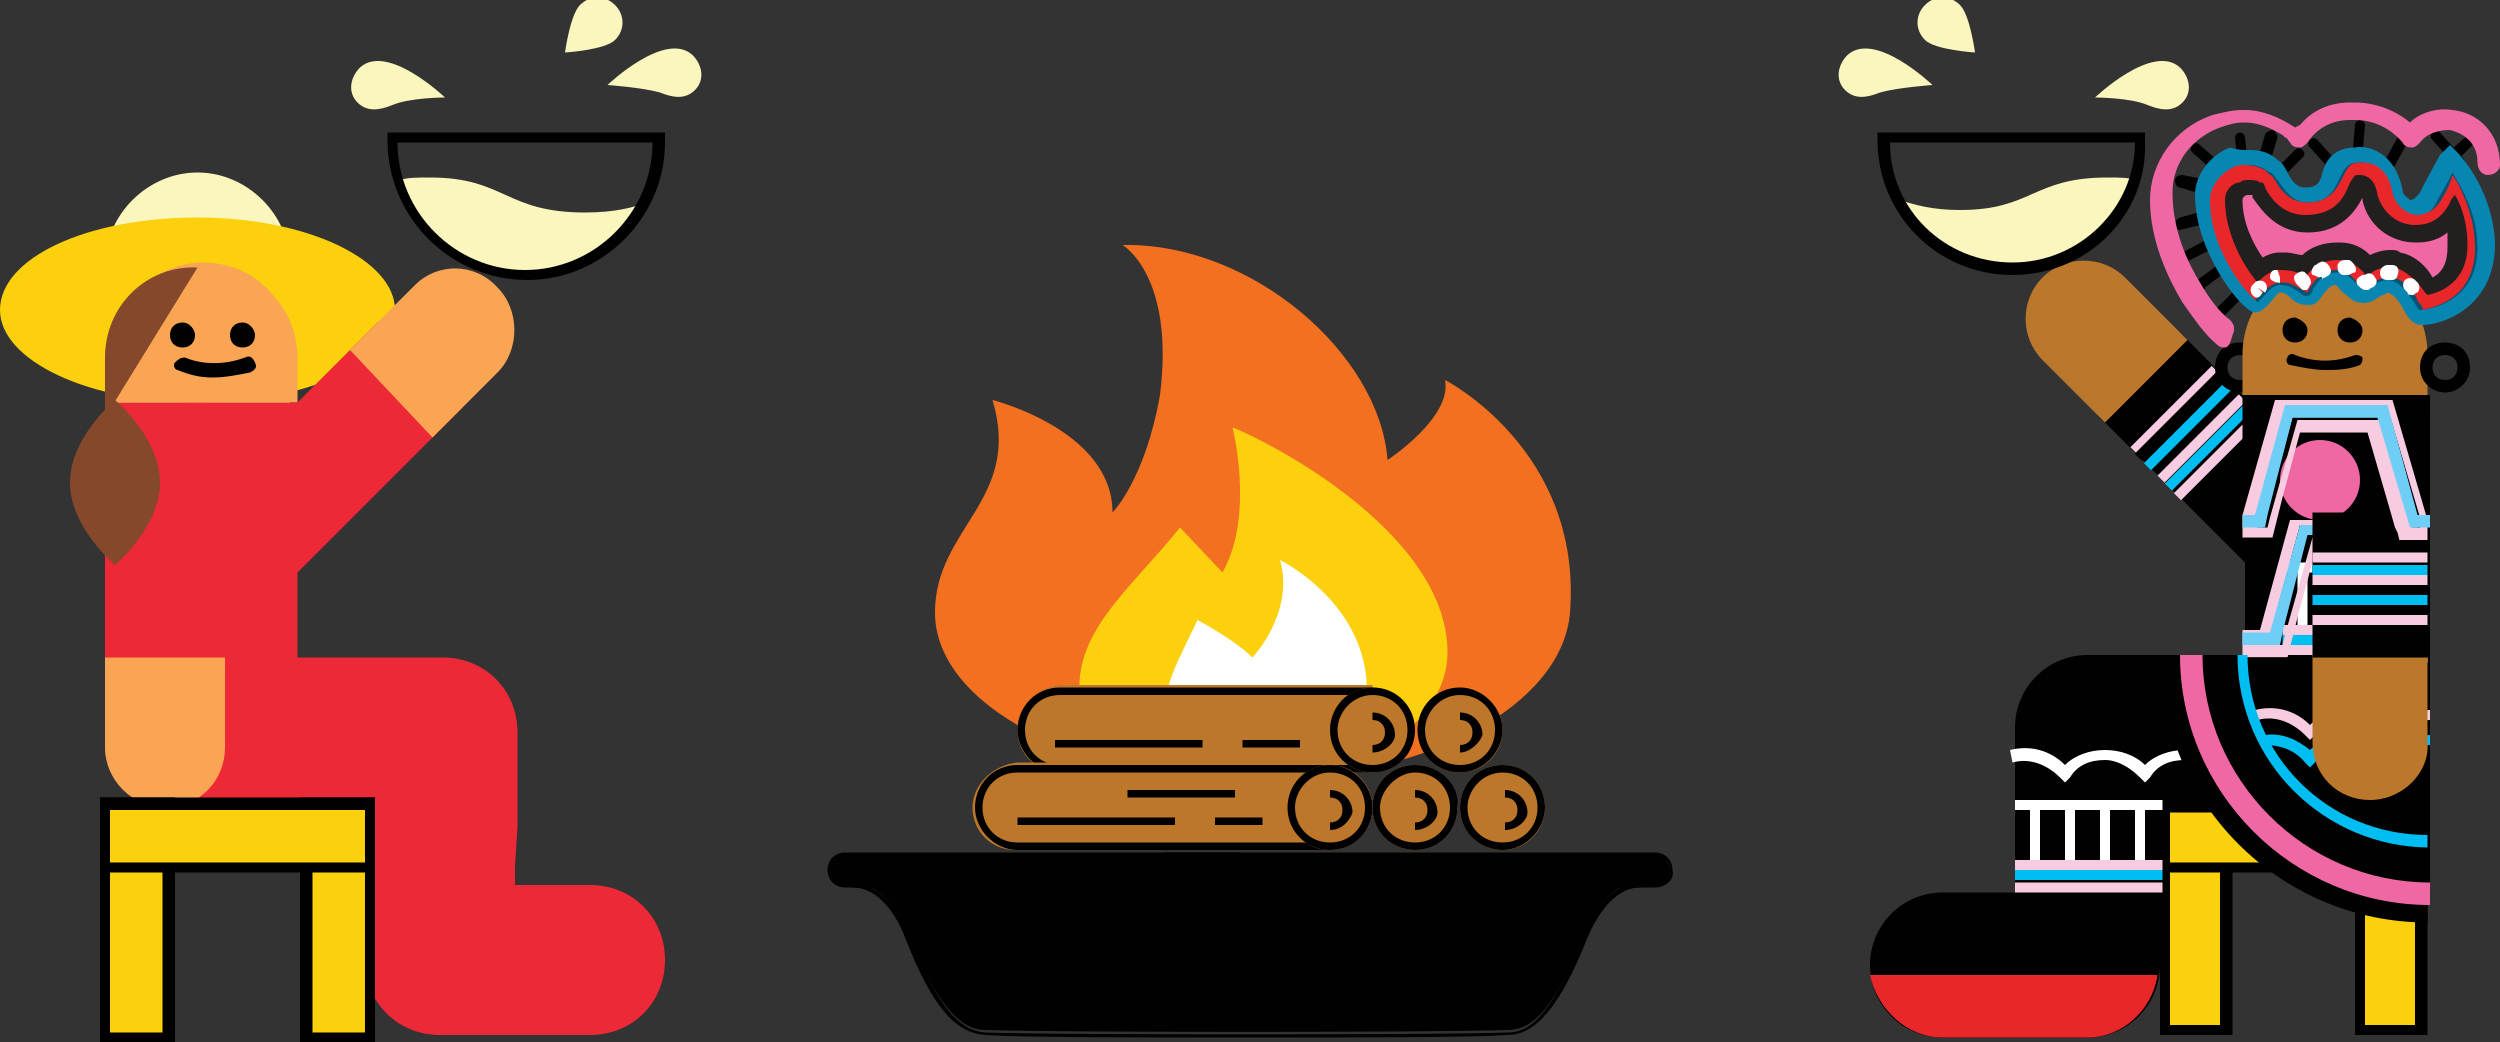 <?xml version="1.0" encoding="utf-8"?>
<!-- Generator: Adobe Illustrator 22.1.0, SVG Export Plug-In . SVG Version: 6.00 Build 0)  -->
<svg version="1.1" id="Layer_1" xmlns="http://www.w3.org/2000/svg" xmlns:xlink="http://www.w3.org/1999/xlink" x="0px" y="0px"
	 viewBox="0 0 100 41.7" style="enable-background:new 0 0 100 41.7;" xml:space="preserve">
<rect x="0" y="0" width="100" height="41.7" fill="#333333" stroke="none"/>
<style type="text/css">
	.st0{fill:#8D6F3D;stroke:#010101;stroke-width:0.42;stroke-miterlimit:10;}
	.st1{fill:#8D6F3D;stroke:#010101;stroke-width:0.432;stroke-miterlimit:10;}
	.st2{fill:#010101;}
	.st3{fill:#F37021;}
	.st4{fill:#FCD00C;}
	.st5{fill:#FFFFFF;}
	.st6{fill:#BC772A;}
	.st7{fill:#BC772A;stroke:#010101;stroke-width:0.335;stroke-miterlimit:10;}
	.st8{fill:#BB772B;}
	.st9{fill:#F8CCE0;}
	.st10{fill:#00BDF2;}
	.st11{fill:#FBD00D;}
	.st12{fill:#EF68A3;}
	.st13{fill:none;}
	.st14{fill:#6ECEF5;}
	.st15{fill:#E9262A;}
	.st16{fill:#015474;}
	.st17{fill:#0886B2;}
	.st18{fill:#221F1F;}
	.st19{fill:#FAF6BD;}
	.st20{fill:#F9A554;}
	.st21{fill:#ED2938;}
	.st22{fill:#85482B;}
	.st23{fill:#FFFFFF;stroke:#010101;stroke-width:0.485;stroke-miterlimit:10;}
	.st24{fill:none;stroke:#010101;stroke-width:0.485;stroke-miterlimit:10;}
	.st25{fill:#FFFFFF;stroke:#010101;stroke-width:0.314;stroke-miterlimit:10;}
	.st26{fill:url(#SVGID_1_);stroke:#010101;stroke-width:0.485;stroke-miterlimit:10;}
	.st27{fill:url(#SVGID_2_);stroke:#010101;stroke-width:0.485;stroke-miterlimit:10;}
	.st28{fill:url(#SVGID_3_);stroke:#010101;stroke-width:0.485;stroke-miterlimit:10;}
	.st29{fill:#FFFFFF;stroke:#010101;stroke-width:0.485;stroke-linecap:round;stroke-miterlimit:10;}
	.st30{fill:url(#SVGID_4_);stroke:#010101;stroke-width:0.485;stroke-miterlimit:10;}
	.st31{fill:url(#SVGID_5_);stroke:#010101;stroke-width:0.485;stroke-miterlimit:10;}
	.st32{fill:url(#SVGID_6_);stroke:#010101;stroke-width:0.485;stroke-miterlimit:10;}
	.st33{fill:url(#SVGID_7_);stroke:#010101;stroke-width:0.485;stroke-miterlimit:10;}
	.st34{fill:url(#SVGID_8_);stroke:#010101;stroke-width:0.485;stroke-miterlimit:10;}
	.st35{fill:url(#SVGID_9_);stroke:#010101;stroke-width:0.485;stroke-miterlimit:10;}
	.st36{fill:url(#SVGID_10_);stroke:#010101;stroke-width:0.485;stroke-miterlimit:10;}
	.st37{fill:url(#SVGID_11_);stroke:#010101;stroke-width:0.485;stroke-miterlimit:10;}
	.st38{fill:url(#SVGID_12_);stroke:#010101;stroke-width:0.485;stroke-miterlimit:10;}
	.st39{fill:#FFFFFF;stroke:#010101;stroke-width:1.412;stroke-miterlimit:10;}
	.st40{fill:none;stroke:#010101;stroke-width:0.485;stroke-miterlimit:10;stroke-dasharray:0.93,0.93;}
	.st41{fill:none;stroke:#010101;stroke-width:0.485;stroke-miterlimit:10;stroke-dasharray:2.48,0.93,0.93,0.93;}
	.st42{fill:none;stroke:#010101;stroke-width:0.485;stroke-miterlimit:10;stroke-dasharray:0.887,0.887;}
	.st43{fill:none;stroke:#010101;stroke-width:0.485;stroke-miterlimit:10;stroke-dasharray:2.365,0.887,0.887,0.887;}
	.st44{fill:none;stroke:#010101;stroke-width:0.485;stroke-miterlimit:10;stroke-dasharray:0.877,0.877;}
	.st45{fill:none;stroke:#010101;stroke-width:0.485;stroke-miterlimit:10;stroke-dasharray:2.338,0.877,0.877,0.877;}
	.st46{fill:none;stroke:#010101;stroke-width:0.485;stroke-miterlimit:10;stroke-dasharray:0.867,0.867;}
	.st47{fill:none;stroke:#010101;stroke-width:0.485;stroke-miterlimit:10;stroke-dasharray:2.312,0.867,0.867,0.867;}
	.st48{fill:none;stroke:#010101;stroke-width:0.485;stroke-miterlimit:10;stroke-dasharray:0.841,0.841;}
	.st49{fill:none;stroke:#010101;stroke-width:0.485;stroke-miterlimit:10;stroke-dasharray:2.242,0.841,0.841,0.841;}
	.st50{fill:none;stroke:#010101;stroke-width:0.485;stroke-miterlimit:10;stroke-dasharray:0.822,0.822;}
	.st51{fill:none;stroke:#010101;stroke-width:0.485;stroke-miterlimit:10;stroke-dasharray:2.191,0.822,0.822,0.822;}
	.st52{fill:none;stroke:#010101;stroke-width:0.485;stroke-miterlimit:10;stroke-dasharray:0.799,0.799;}
	.st53{fill:none;stroke:#010101;stroke-width:0.485;stroke-miterlimit:10;stroke-dasharray:2.131,0.799,0.799,0.799;}
	.st54{fill:none;stroke:#010101;stroke-width:0.485;stroke-miterlimit:10;stroke-dasharray:0.853,0.853;}
	.st55{fill:none;stroke:#010101;stroke-width:0.485;stroke-miterlimit:10;stroke-dasharray:2.274,0.853,0.853,0.853;}
	.st56{fill:none;stroke:#010101;stroke-width:0.485;stroke-miterlimit:10;stroke-dasharray:0.84,0.84;}
	.st57{fill:none;stroke:#010101;stroke-width:0.485;stroke-miterlimit:10;stroke-dasharray:2.24,0.84,0.84,0.84;}
	.st58{fill:none;stroke:#010101;stroke-width:0.485;stroke-miterlimit:10;stroke-dasharray:1.098,1.098;}
	.st59{fill:none;stroke:#010101;stroke-width:0.485;stroke-miterlimit:10;stroke-dasharray:2.928,1.098,1.098,1.098;}
	.st60{fill:none;stroke:#010101;stroke-width:0.585;stroke-linecap:round;stroke-miterlimit:10;}
	.st61{fill:#020202;}
	.st62{fill:#BD782B;}
	.st63{fill:none;stroke:#020202;stroke-width:0.461;stroke-linecap:round;stroke-miterlimit:10;}
	.st64{fill:#FFFFFF;stroke:#020202;stroke-width:0.461;stroke-miterlimit:10;}
	.st65{fill:none;stroke:#020202;stroke-width:0.461;stroke-miterlimit:10;}
	.st66{fill:#EF496B;}
	.st67{fill:none;stroke:#1FBCEE;stroke-width:0.461;stroke-miterlimit:10;}
	.st68{fill:#FFFFFF;stroke:#020202;stroke-width:0.517;stroke-linecap:round;stroke-linejoin:round;stroke-miterlimit:10;}
	.st69{fill:none;stroke:#020202;stroke-width:0.498;stroke-linejoin:round;stroke-miterlimit:10;}
	.st70{fill:#020202;stroke:#020202;stroke-width:0.517;stroke-miterlimit:10;}
	.st71{fill:#020202;stroke:#BA2428;stroke-width:0.517;stroke-miterlimit:10;}
	.st72{fill:#020202;stroke:#BA2428;stroke-width:0.332;stroke-miterlimit:10;}
	.st73{fill:#FBD011;}
	.st74{fill:#F1DC28;}
	.st75{fill:#FFFFFF;stroke:#020202;stroke-width:0.327;stroke-miterlimit:10;}
	.st76{fill:none;stroke:#020202;stroke-width:0.327;stroke-linecap:round;stroke-miterlimit:10;}
</style>
<g>
	<g>
		<path class="st2" d="M34.1,35.3c1,0,1.7,0.9,2.2,2.1c1.2,2.8,2.1,3.8,3.1,3.8c2.8,0.1,18.1,0.1,20.9,0c1.1,0,1.9-1,3.1-3.8
			c0.5-1.2,1.2-2.1,2.2-2.1"/>
		<path class="st2" d="M49.9,41.5c-4.5,0-9,0-10.5-0.1c-1.2-0.1-2.1-1.1-3.2-3.9c-0.3-0.8-1-2-2.1-2v-0.2c0.9,0,1.7,0.8,2.3,2.2
			c1.1,2.7,1.9,3.7,3,3.8c2.8,0.1,18.1,0.1,20.9,0c1.1,0,1.9-1.1,3-3.8c0.6-1.4,1.4-2.2,2.3-2.2v0.2c-1.1,0-1.8,1.3-2.1,2
			c-1.1,2.8-2.1,3.9-3.2,3.9C58.9,41.5,54.4,41.5,49.9,41.5z"/>
	</g>
	<path class="st3" d="M37.4,24.5c0,3.7,5.7,6.7,12.7,6.7l0,0c7,0,12.4-3,12.7-6.7c0.5-6.5-5-9.3-5-9.3c0.3,1.5-2.3,3.2-2.3,3.2
		c-0.3-4.2-5.4-8.7-10.6-8.6c0,0,2.1,1.2,1.5,6c-0.6,3.4-1.9,4.7-1.9,4.7c0-3.3-4.8-4.5-4.8-4.5C40.9,20,37.4,21.1,37.4,24.5z"/>
	<path class="st4" d="M57.9,26.1c0,2.8-3.5,5.2-7.9,5.1c-4.2-0.1-7.2-0.6-6.8-3.2c-0.3-2.7,1.9-4.3,4-6.9l1.7,1.8
		c1.3-2.3,0.4-5.8,0.4-5.8C50.4,17.5,57.9,21.2,57.9,26.1z"/>
	<path class="st5" d="M47.9,24.8c-0.9,1.9-1.3,2.5-1.3,3.8c0,1.4,1.1,2.8,3.5,2.8l0,0c2.5,0,4.5-1.3,4.5-2.8
		c0.7-4.2-3.4-6.2-3.4-6.2c0.6,2.1-1.1,3.9-1.1,3.9C49.4,25.6,47.9,24.8,47.9,24.8z"/>
	<g>
		<path class="st2" d="M33.2,34.8c0,0.3,0.3,0.6,0.6,0.6h15.7v-1.2H33.8C33.4,34.2,33.2,34.5,33.2,34.8z"/>
		<path class="st2" d="M49.6,35.5H33.8c-0.4,0-0.7-0.3-0.7-0.7c0-0.4,0.3-0.7,0.7-0.7h15.8V35.5z M33.8,34.3c-0.3,0-0.5,0.2-0.5,0.5
			c0,0.3,0.2,0.5,0.5,0.5h15.6v-0.9H33.8z"/>
	</g>
	<g>
		<path class="st2" d="M66.8,34.8c0-0.3-0.3-0.6-0.6-0.6H46.8v1.2h19.5C66.6,35.4,66.8,35.1,66.8,34.8z"/>
		<path class="st2" d="M66.2,35.5H46.6v-1.4h19.6c0.4,0,0.7,0.3,0.7,0.7C67,35.2,66.6,35.5,66.2,35.5z M46.9,35.3h19.4
			c0.3,0,0.5-0.2,0.5-0.5c0-0.3-0.2-0.5-0.5-0.5H46.9V35.3z"/>
	</g>
	<g>
		<path class="st6" d="M40.7,29.2c0,1,0.8,1.7,1.7,1.7h12.5v-3.5H42.4C41.4,27.5,40.7,28.3,40.7,29.2z"/>
		<path class="st2" d="M54.6,27.8v2.8H42.4c-0.8,0-1.4-0.6-1.4-1.4c0-0.8,0.6-1.4,1.4-1.4H54.6 M54.9,27.5H42.4
			c-1,0-1.7,0.8-1.7,1.7s0.8,1.7,1.7,1.7h12.5V27.5L54.9,27.5z"/>
	</g>
	<g>
		<circle class="st6" cx="54.9" cy="29.2" r="1.7"/>
		<path class="st2" d="M54.9,27.8c0.8,0,1.4,0.6,1.4,1.4c0,0.8-0.6,1.4-1.4,1.4c-0.8,0-1.4-0.6-1.4-1.4
			C53.5,28.5,54.1,27.8,54.9,27.8 M54.9,27.5c-1,0-1.7,0.8-1.7,1.7c0,1,0.8,1.7,1.7,1.7c1,0,1.7-0.8,1.7-1.7
			C56.6,28.3,55.9,27.5,54.9,27.5L54.9,27.5z"/>
	</g>
	<g>
		<circle class="st6" cx="58.4" cy="29.2" r="1.7"/>
		<path class="st2" d="M58.4,27.8c0.8,0,1.4,0.6,1.4,1.4c0,0.8-0.6,1.4-1.4,1.4c-0.8,0-1.4-0.6-1.4-1.4C57,28.5,57.6,27.8,58.4,27.8
			 M58.4,27.5c-1,0-1.7,0.8-1.7,1.7c0,1,0.8,1.7,1.7,1.7s1.7-0.8,1.7-1.7C60.1,28.3,59.3,27.5,58.4,27.5L58.4,27.5z"/>
	</g>
	<g>
		<circle class="st6" cx="56.6" cy="32.3" r="1.7"/>
		<path class="st2" d="M56.6,30.9c0.8,0,1.4,0.6,1.4,1.4c0,0.8-0.6,1.4-1.4,1.4c-0.8,0-1.4-0.6-1.4-1.4
			C55.2,31.6,55.9,30.9,56.6,30.9 M56.6,30.6c-1,0-1.7,0.8-1.7,1.7c0,1,0.8,1.7,1.7,1.7c1,0,1.7-0.8,1.7-1.7
			C58.4,31.4,57.6,30.6,56.6,30.6L56.6,30.6z"/>
	</g>
	<g>
		<circle class="st6" cx="60.1" cy="32.3" r="1.7"/>
		<path class="st2" d="M60.1,30.9c0.8,0,1.4,0.6,1.4,1.4c0,0.8-0.6,1.4-1.4,1.4c-0.8,0-1.4-0.6-1.4-1.4
			C58.7,31.6,59.3,30.9,60.1,30.9 M60.1,30.6c-1,0-1.7,0.8-1.7,1.7c0,1,0.8,1.7,1.7,1.7s1.7-0.8,1.7-1.7
			C61.8,31.4,61.1,30.6,60.1,30.6L60.1,30.6z"/>
	</g>
	<path class="st2" d="M60.2,33.2v-0.3c0.3,0,0.5-0.2,0.5-0.5c0-0.3-0.2-0.5-0.5-0.5v-0.3c0.5,0,0.9,0.4,0.9,0.9
		C61.1,32.8,60.7,33.2,60.2,33.2z"/>
	<path class="st2" d="M56.6,33.2v-0.3c0.3,0,0.5-0.2,0.5-0.5c0-0.3-0.2-0.5-0.5-0.5v-0.3c0.5,0,0.9,0.4,0.9,0.9
		C57.5,32.8,57.1,33.2,56.6,33.2z"/>
	<path class="st2" d="M54.9,30.1v-0.3c0.3,0,0.5-0.2,0.5-0.5c0-0.3-0.2-0.5-0.5-0.5v-0.3c0.5,0,0.9,0.4,0.9,0.9
		C55.8,29.7,55.4,30.1,54.9,30.1z"/>
	<path class="st2" d="M58.4,30.1v-0.3c0.3,0,0.5-0.2,0.5-0.5c0-0.3-0.2-0.5-0.5-0.5v-0.3c0.5,0,0.9,0.4,0.9,0.9
		C59.2,29.7,58.8,30.1,58.4,30.1z"/>
	<g>
		<path class="st6" d="M38.9,32.3c0,1,0.8,1.7,1.7,1.7h12.5v-3.5H40.7C39.7,30.6,38.9,31.4,38.9,32.3z"/>
		<path class="st2" d="M52.8,30.9v2.8H40.7c-0.8,0-1.4-0.6-1.4-1.4c0-0.8,0.6-1.4,1.4-1.4H52.8 M53.2,30.6H40.7
			c-1,0-1.7,0.8-1.7,1.7s0.8,1.7,1.7,1.7h12.5V30.6L53.2,30.6z"/>
	</g>
	<g>
		<circle class="st6" cx="53.2" cy="32.3" r="1.7"/>
		<path class="st2" d="M53.2,30.9c0.8,0,1.4,0.6,1.4,1.4c0,0.8-0.6,1.4-1.4,1.4c-0.8,0-1.4-0.6-1.4-1.4
			C51.8,31.6,52.4,30.9,53.2,30.9 M53.2,30.6c-1,0-1.7,0.8-1.7,1.7c0,1,0.8,1.7,1.7,1.7c1,0,1.7-0.8,1.7-1.7
			C54.9,31.4,54.1,30.6,53.2,30.6L53.2,30.6z"/>
	</g>
	<rect x="48.6" y="32.7" class="st2" width="1.9" height="0.3"/>
	<rect x="40.7" y="32.7" class="st2" width="6.3" height="0.3"/>
	<rect x="49.7" y="29.6" class="st2" width="2.3" height="0.3"/>
	<rect x="42.2" y="29.6" class="st2" width="5.9" height="0.3"/>
	<rect x="45.1" y="31.6" class="st2" width="4.3" height="0.3"/>
	<path class="st2" d="M53.2,33.2v-0.3c0.3,0,0.5-0.2,0.5-0.5c0-0.3-0.2-0.5-0.5-0.5v-0.3c0.5,0,0.9,0.4,0.9,0.9
		C54,32.8,53.7,33.2,53.2,33.2z"/>
</g>
<path class="st2" d="M83.5,26.2h1.4h1.5h3.4v-3.7l-5.9-5.9l3.3-3.3l2.6,2.6v-0.1h7.4v11.1h-2V32h-8.8v0v2.9h-5.8v-5.8
	C80.6,27.5,81.9,26.2,83.5,26.2z"/>
<g>
	<path class="st8" d="M81.7,11.1c-0.9,0.9-0.9,2.4,0,3.3l2.5,2.5l3.3-3.3L85,11.1C84.1,10.2,82.6,10.2,81.7,11.1z"/>
</g>
<rect x="84.7" y="16.2" transform="matrix(0.707 -0.707 0.707 0.707 13.879 66.318)" class="st9" width="4.6" height="0.4"/>
<rect x="84.9" y="16.4" transform="matrix(0.707 -0.707 0.707 0.707 13.771 66.578)" class="st2" width="4.6" height="0.4"/>
<rect x="85.2" y="16.8" transform="matrix(0.707 -0.707 0.707 0.707 13.643 66.887)" class="st10" width="4.6" height="0.4"/>
<line class="st2" x1="86.2" y1="18.9" x2="89.5" y2="15.6"/>
<rect x="85.8" y="17.3" transform="matrix(0.707 -0.707 0.707 0.707 13.408 67.454)" class="st9" width="4.6" height="0.4"/>
<rect x="86.1" y="17.6" transform="matrix(0.707 -0.707 0.707 0.707 13.277 67.77)" class="st10" width="4.6" height="0.4"/>
<rect x="86.4" y="18" transform="matrix(0.707 -0.707 0.707 0.707 13.146 68.086)" class="st9" width="4.6" height="0.4"/>
<rect x="89.7" y="15.8" class="st2" width="1.6" height="6.6"/>
<path class="st2" d="M97.9,6.7c-0.1,0-0.1,0-0.2-0.1c-0.1-0.1-0.1-0.2,0-0.3l0.9-0.8c0.1-0.1,0.2-0.1,0.3,0c0.1,0.1,0.1,0.2,0,0.3
	L98,6.7C98,6.7,97.9,6.7,97.9,6.7z"/>
<path class="st2" d="M91.3,19.6c0-1.6,1.3-2.9,2.9-2.9h2.9v2.9v2.9v2.9h-5.8V19.6z"/>
<g>
	<path class="st2" d="M85.5,29.1c0,1.6,1.3,2.9,2.9,2.9h2.9v-5.8h-2.9C86.8,26.3,85.5,27.5,85.5,29.1z"/>
	<path class="st2" d="M97.1,29.1c0,1.6-1.3,2.9-2.9,2.9h-2.9v-2.9v-2.9v-2.9h5.8V29.1z"/>
</g>
<rect x="96.1" y="22.6" class="st5" width="0.4" height="2.8"/>
<rect x="94.7" y="22.6" class="st5" width="0.4" height="2.8"/>
<rect x="93.3" y="22.6" class="st5" width="0.4" height="2.8"/>
<rect x="91.9" y="22.6" class="st5" width="0.4" height="2.8"/>
<rect x="91.3" y="22.5" class="st5" width="5.9" height="0.4"/>
<rect x="91.3" y="25.4" class="st10" width="5.9" height="0.4"/>
<rect x="91.3" y="25" class="st9" width="5.9" height="0.4"/>
<rect x="91.3" y="25.8" class="st9" width="5.9" height="0.4"/>
<g>
	
		<rect x="91.1" y="35.4" transform="matrix(-4.458319e-11 1 -1 -4.458319e-11 132.29 -58.925)" class="st11" width="9" height="2.5"/>
	<path class="st2" d="M97.1,41.4h-2.9V32h2.9V41.4z M94.6,41h2v-8.5h-2V41z"/>
</g>
<g>
	
		<rect x="83.4" y="35.4" transform="matrix(-4.458319e-11 1 -1 -4.458319e-11 124.535 -51.17)" class="st11" width="9" height="2.5"/>
	<path class="st2" d="M89.3,41.4h-2.9V32h2.9V41.4z M86.8,41h2v-8.5h-2V41z"/>
</g>
<g>
	
		<rect x="86.6" y="32.2" transform="matrix(-1 -4.514090e-11 4.514090e-11 -1 183.46 66.869)" class="st11" width="10.2" height="2.5"/>
	<path class="st2" d="M97.1,34.9H86.4V32h10.7V34.9z M86.8,34.5h9.8v-2h-9.8V34.5z"/>
</g>
<g>
	<path class="st2" d="M74.8,38.6c0,1.6,1.3,2.9,2.9,2.9h2.9v-5.8h-2.9C76.1,35.7,74.8,37,74.8,38.6z"/>
	<path class="st2" d="M86.4,38.6c0,1.6-1.3,2.9-2.9,2.9h-2.9v-2.9v-2.9v-2.9h5.8V38.6z"/>
</g>
<path class="st5" d="M85.8,31.3l-0.2-0.2c-0.4-0.4-0.9-0.7-1.4-0.7c-0.6,0-1.1,0.2-1.4,0.7l-0.2,0.2l-0.2-0.2
	c-0.5-0.5-1.2-0.8-1.9-0.6L80.4,30c0.8-0.2,1.6,0,2.2,0.6c0.4-0.4,1-0.6,1.6-0.6c0.6,0,1.2,0.2,1.6,0.6c0.4-0.4,1-0.6,1.6-0.6v0.4
	c-0.6,0-1.1,0.2-1.4,0.7L85.8,31.3z"/>
<path class="st2" d="M89.6,15.7c-0.5,0-1-0.4-1-1s0.4-1,1-1c0.5,0,1,0.4,1,1S90.1,15.7,89.6,15.7z M89.6,14.2
	c-0.3,0-0.5,0.2-0.5,0.5s0.2,0.5,0.5,0.5c0.3,0,0.5-0.2,0.5-0.5S89.8,14.2,89.6,14.2z"/>
<path class="st2" d="M95.5,6.9c0,0-0.1,0-0.1,0c-0.1-0.1-0.1-0.2-0.1-0.3l0.6-1.1c0.1-0.1,0.2-0.1,0.3-0.1c0.1,0.1,0.1,0.2,0.1,0.3
	l-0.6,1.1C95.7,6.8,95.6,6.9,95.5,6.9z"/>
<path class="st2" d="M94.3,6.4C94.3,6.4,94.3,6.4,94.3,6.4c-0.1,0-0.2-0.1-0.2-0.2l0.1-1.2c0-0.1,0.1-0.2,0.2-0.2
	c0.1,0,0.2,0.1,0.2,0.2l-0.1,1.2C94.5,6.3,94.4,6.4,94.3,6.4z"/>
<path class="st2" d="M93.5,7c-0.1,0-0.1,0-0.2-0.1l-0.9-1c-0.1-0.1-0.1-0.2,0-0.3c0.1-0.1,0.2-0.1,0.3,0l0.9,1
	c0.1,0.1,0.1,0.2,0,0.3C93.6,6.9,93.5,7,93.5,7z"/>
<path class="st2" d="M98.4,6.7c-0.1,0-0.1,0-0.2-0.1l-0.9-1c-0.1-0.1-0.1-0.2,0-0.3c0.1-0.1,0.2-0.1,0.3,0l0.9,1
	c0.1,0.1,0.1,0.2,0,0.3C98.5,6.7,98.4,6.7,98.4,6.7z"/>
<path class="st2" d="M91.4,7c-0.1,0-0.1,0-0.2-0.1c-0.1-0.1-0.1-0.2,0-0.3L91.8,6c0.1-0.1,0.2-0.1,0.3,0c0.1,0.1,0.1,0.2,0,0.3
	l-0.6,0.6C91.5,7,91.4,7,91.4,7z"/>
<path class="st2" d="M90.5,6.7C90.5,6.7,90.5,6.7,90.5,6.7c-0.2,0-0.2-0.2-0.2-0.3l0.3-1c0-0.1,0.2-0.2,0.3-0.2
	c0.1,0,0.2,0.2,0.2,0.3l-0.3,1C90.7,6.6,90.6,6.7,90.5,6.7z"/>
<path class="st2" d="M89.7,6.7c-0.1,0-0.2-0.1-0.2-0.2l-0.1-1c0-0.1,0.1-0.2,0.2-0.2c0.1,0,0.2,0.1,0.2,0.2l0.1,1
	C89.9,6.6,89.8,6.7,89.7,6.7C89.7,6.7,89.7,6.7,89.7,6.7z"/>
<path class="st2" d="M88.7,7c-0.1,0-0.1,0-0.1-0.1l-0.9-0.8c-0.1-0.1-0.1-0.2,0-0.3c0.1-0.1,0.2-0.1,0.3,0l0.9,0.8
	c0.1,0.1,0.1,0.2,0,0.3C88.8,7,88.8,7,88.7,7z"/>
<path class="st2" d="M88.2,7.8C88.1,7.8,88.1,7.8,88.2,7.8l-1-0.3c-0.1,0-0.2-0.1-0.2-0.3c0-0.1,0.1-0.2,0.3-0.2l1,0.2
	c0.1,0,0.2,0.1,0.2,0.3C88.3,7.8,88.3,7.8,88.2,7.8z"/>
<path class="st2" d="M87.2,9.2C87.1,9.2,87,9.1,87,9c0-0.1,0-0.2,0.2-0.3l1.1-0.3c0.1,0,0.2,0,0.3,0.2c0,0.1,0,0.2-0.2,0.3L87.2,9.2
	C87.2,9.2,87.2,9.2,87.2,9.2z"/>
<path class="st2" d="M87.4,10.5c-0.1,0-0.2,0-0.2-0.1c-0.1-0.1,0-0.2,0.1-0.3l1.3-0.7c0.1-0.1,0.2,0,0.3,0.1c0.1,0.1,0,0.2-0.1,0.3
	L87.4,10.5C87.5,10.5,87.5,10.5,87.4,10.5z"/>
<path class="st2" d="M88.1,11.6c-0.1,0-0.1,0-0.2-0.1c-0.1-0.1-0.1-0.2,0-0.3l0.8-0.6c0.1-0.1,0.2-0.1,0.3,0c0.1,0.1,0.1,0.2,0,0.3
	l-0.8,0.6C88.2,11.6,88.1,11.6,88.1,11.6z"/>
<path class="st2" d="M88.8,12.8c-0.1,0-0.1,0-0.2-0.1c-0.1-0.1-0.1-0.2,0-0.3l0.9-0.9c0.1-0.1,0.2-0.1,0.3,0c0.1,0.1,0.1,0.2,0,0.3
	l-0.9,0.9C88.9,12.8,88.8,12.8,88.8,12.8z"/>
<polygon class="st2" points="96.2,22 90.4,22 91.7,16.9 95.2,16.9 "/>
<circle class="st12" cx="92.8" cy="19.2" r="1.6"/>
<polygon class="st13" points="91.7,16.9 91.7,16.7 95.1,16.7 96.2,20.6 96.2,20.6 95.2,16.9 "/>
<polygon class="st14" points="96.2,20.6 95.1,16.7 91.7,16.7 90.5,21.1 90.1,21.1 91.4,16.2 95.5,16.2 96.7,20.7 96.7,21.1 
	96.4,21.1 96.2,20.3 96.4,21.1 96.4,21.1 96.2,20.6 "/>
<g>
	<path class="st8" d="M90.5,11.9c0.7-0.9,1.7-1.4,2.9-1.4c1.2,0,2.2,0.6,2.9,1.4c0.5,0.6,0.8,1.4,0.8,2.3v1.6h-7.4v-1.6
		C89.7,13.3,90,12.5,90.5,11.9z"/>
</g>
<g>
	<path class="st2" d="M92.3,13.2c0,0.3-0.2,0.5-0.5,0.5c-0.3,0-0.5-0.2-0.5-0.5s0.2-0.5,0.5-0.5C92.1,12.8,92.3,13,92.3,13.2z"/>
	<path class="st2" d="M94.5,13.2c0,0.3-0.2,0.5-0.5,0.5c-0.3,0-0.5-0.2-0.5-0.5s0.2-0.5,0.5-0.5C94.3,12.8,94.5,13,94.5,13.2z"/>
</g>
<path class="st2" d="M93,14.8c-0.4,0-0.9-0.1-1.4-0.2c-0.1,0-0.2-0.2-0.1-0.3c0-0.1,0.2-0.2,0.3-0.1c0.8,0.3,1.6,0.3,2.4,0
	c0.1,0,0.2,0,0.3,0.1c0,0.1,0,0.2-0.1,0.3C93.9,14.8,93.4,14.8,93,14.8z"/>
<polygon class="st9" points="96,21.5 96,21.5 96,21.5 "/>
<polygon class="st13" points="96.2,20.6 95.8,18.9 96.2,20.6 "/>
<polygon class="st14" points="95.1,16.7 95.7,18.6 95.7,18.6 "/>
<polygon class="st2" points="95.7,18.6 95.7,18.6 95.7,18.6 "/>
<path class="st9" d="M89.7,20.6v0.9h1.2l0.1-0.4l0.1-0.4l0.1-0.4h0l0.1-0.4l0.7-2.6h2.7l0.9,3.1h0l0.2,0.7l0.1,0.2l0.1,0.4l0,0l0,0
	h1.1v-0.9l-1.4-4.8h-4.7L89.7,20.6L89.7,20.6z M90.2,20.7l1.2-4.4h4.1l1.3,4.4v0.4h-0.3l-0.7-2.4l0.1,0.3l0.5,1.7l-1.1-3.9h-3.4
	l-1.1,3.9h0l-0.1,0.4h-0.1h-0.3V20.7z"/>
<polygon class="st14" points="90.2,20.6 91.4,16.2 95.5,16.2 96.7,20.6 97.2,20.6 97.2,21.1 96.7,21.1 96.5,21.1 96.4,21.1 
	95.1,16.7 91.7,16.7 90.7,20.6 90.7,20.6 90.6,21.1 90.5,21.1 90.4,21.1 90.2,21.1 89.7,21.1 89.7,20.6 "/>
<path class="st15" d="M83.5,41.5h-2.9h-2.9c-1.4,0-2.6-1.1-2.9-2.5h11.5C86.1,40.4,84.9,41.5,83.5,41.5z"/>
<path class="st2" d="M97.2,26.2V36c-5.4,0-9.8-4.4-9.8-9.8H97.2z"/>
<path class="st12" d="M89,13.9c-0.1,0-0.2,0-0.3-0.1c-0.5-0.4-0.9-1-1.4-1.7C86.7,11.1,86,9.6,86,8c0-1.5,1-2.9,2.5-3.4
	c0.4-0.1,0.8-0.2,1.2-0.2l0.1,0c0.7,0,1.4,0.3,2,0.7L92,5c0,0,0,0,0,0c0.5-0.6,1.2-0.9,2-0.9c0,0,0.1,0,0.2,0c0.8,0,1.6,0.3,2.2,0.8
	c0.4-0.4,1.1-0.6,1.7-0.5c1,0.1,1.9,0.9,1.9,2.2c0,0.2-0.2,0.4-0.5,0.4c-0.2,0-0.4-0.2-0.4-0.5c0-0.9-0.7-1.2-1.1-1.3
	c-0.4,0-0.9,0.1-1.2,0.5c-0.1,0.1-0.2,0.2-0.3,0.2c-0.1,0-0.3,0-0.4-0.2c-0.5-0.6-1.2-0.9-1.9-0.9c-0.1,0-0.1,0-0.2,0
	c-0.7,0-1.3,0.3-1.7,0.9c-0.1,0.1-0.2,0.2-0.3,0.2c-0.1,0-0.3,0-0.4-0.2c-0.1-0.1-0.1-0.2-0.2-0.2l-0.1-0.1c-0.5-0.3-1-0.5-1.5-0.5
	l-0.1,0c-0.3,0-0.6,0.1-0.9,0.2c-1.1,0.4-1.9,1.4-1.9,2.6c0,1.5,0.6,2.8,1.1,3.6c0.4,0.7,0.8,1.2,1.2,1.5c0.2,0.2,0.2,0.4,0.1,0.6
	C89.2,13.8,89.1,13.9,89,13.9z"/>
<g>
	<path class="st16" d="M89.4,6.4c0.2-0.1,0.4-0.1,0.6-0.1c0.4,0,0.7,0.1,1,0.3c0,0,0,0,0,0c0.4,0.2,0.6,1.2,1.3,1.2
		c1.4,0,0.7-1.6,2.1-1.6c0.1,0,1.3-0.1,1.6,1.5c0.1,0.5,0.9,1,1.3,0.1c0,0,0.8-1.5,0.8-1.5s1.4,1.5,1.4,3.6c0,2.3-1.9,2.8-2.6,2.8
		c-0.5,0-0.7-1-1.3-1.2c-0.3-0.1-0.5,0.5-1.1,0.4c-0.4,0-0.5-0.7-1-0.7c-0.7,0-0.8,0.8-1.1,0.8c-0.6,0.1-0.6-0.5-1.2-0.4
		c-0.3,0-0.7,0.8-1,0.8c-0.2,0-2.1-2-2.1-4.4C88.2,7.2,88.7,6.6,89.4,6.4z"/>
	<path class="st17" d="M96.9,13c-0.4,0-0.6-0.3-0.8-0.7c-0.2-0.3-0.3-0.5-0.6-0.6c0,0-0.1,0.1-0.2,0.1c-0.2,0.1-0.5,0.4-0.9,0.3
		c-0.3,0-0.5-0.3-0.7-0.4c-0.1-0.1-0.2-0.3-0.3-0.3c0,0,0,0,0,0c-0.2,0-0.3,0.2-0.5,0.4c-0.1,0.2-0.3,0.4-0.5,0.4
		c-0.4,0-0.6-0.1-0.8-0.3c-0.1-0.1-0.2-0.2-0.4-0.2c-0.1,0-0.2,0.2-0.3,0.3c-0.2,0.2-0.4,0.5-0.7,0.5c-0.5,0-2.4-2.4-2.4-4.7
		c0-0.8,0.6-1.6,1.4-1.9l0,0C89.5,6,89.7,6,90,6c0.4,0,0.8,0.1,1.1,0.4c0.2,0.1,0.3,0.3,0.4,0.5c0.2,0.4,0.4,0.6,0.7,0.6
		c0.5,0,0.6-0.2,0.7-0.6s0.4-1,1.3-1c0,0,0,0,0,0c0.4-0.1,1.6,0.1,1.9,1.7c0,0.2,0.2,0.3,0.3,0.4c0.2,0,0.3-0.2,0.4-0.3l0.1-0.2
		c0.2-0.4,0.7-1.3,0.7-1.3L98,5.8l0.3,0.3c0.1,0.1,1.5,1.6,1.5,3.8C99.7,12.4,97.6,13,96.9,13C96.9,13,96.9,13,96.9,13z M95.5,11.2
		c0,0,0.1,0,0.1,0c0.4,0.1,0.7,0.5,0.9,0.8c0.1,0.1,0.2,0.4,0.3,0.4l0,0c0,0,2.3-0.1,2.3-2.5c0-1.4-0.7-2.5-1-3
		c-0.3,0.6-0.5,0.9-0.6,1.1l0,0c-0.3,0.7-0.8,0.7-1,0.6c-0.4-0.1-0.8-0.4-0.8-0.8c-0.3-1.4-1.3-1.3-1.3-1.3c-0.5,0-0.6,0.2-0.8,0.6
		c-0.2,0.4-0.4,1-1.3,1c-0.6,0-0.9-0.5-1.2-0.9c-0.1-0.1-0.2-0.3-0.3-0.3l0,0c-0.3-0.2-0.5-0.3-0.8-0.3c-0.2,0-0.4,0-0.5,0.1h0
		c-0.6,0.2-1,0.7-1,1.3c0,2,1.4,3.7,1.8,4.1c0.1-0.1,0.2-0.2,0.2-0.2c0.2-0.2,0.4-0.5,0.7-0.5c0.4,0,0.6,0.2,0.8,0.3
		c0.1,0.1,0.2,0.2,0.4,0.1c0,0,0.1-0.1,0.1-0.2c0.2-0.3,0.4-0.7,1-0.7c0,0,0,0,0,0c0.4,0,0.6,0.3,0.8,0.5c0.1,0.1,0.2,0.2,0.2,0.2
		c0.2,0,0.3-0.1,0.5-0.2C95.1,11.3,95.3,11.2,95.5,11.2z M89.4,6.4L89.4,6.4L89.4,6.4z"/>
</g>
<g>
	<path class="st18" d="M97,12.1c0.4,0,1.9-0.3,1.9-2.2c0-1-0.4-1.9-0.7-2.4C97.9,7.7,97.8,8,97.8,8c-0.4,0.7-0.9,0.8-1.2,0.8
		c-0.6,0-1.1-0.5-1.2-1c-0.2-0.9-0.7-1-1-1l0,0l-0.1,0c-0.3,0-0.3,0.1-0.5,0.5c-0.2,0.4-0.5,1.2-1.6,1.2c-0.8,0-1.2-0.6-1.4-1
		c-0.1-0.1-0.1-0.2-0.2-0.3l0,0l0,0c-0.2-0.1-0.4-0.2-0.6-0.2l0,0c-0.1,0-0.3,0-0.4,0.1c-0.4,0.1-0.8,0.5-0.8,1c0,1.6,1,3.1,1.5,3.6
		c0,0,0,0,0,0c0.2-0.3,0.5-0.6,0.9-0.6c0,0,0.1,0,0.1,0c0.5,0,0.7,0.2,0.9,0.4c0,0,0,0,0,0c0.2-0.3,0.5-0.8,1.2-0.8l0,0
		c0.5,0,0.8,0.4,1,0.6c0,0,0.1,0.1,0.1,0.1c0.1,0,0.1-0.1,0.2-0.1c0.2-0.1,0.4-0.3,0.7-0.3c0.1,0,0.2,0,0.2,0c0.6,0.1,0.9,0.6,1.1,1
		C96.8,11.9,96.9,12,97,12.1"/>
	<path class="st15" d="M96.9,12.3L96.9,12.3c-0.1-0.2-0.2-0.2-0.2-0.3c-0.2-0.4-0.5-0.8-1-0.9c-0.1,0-0.1,0-0.2,0
		c-0.2,0-0.4,0.1-0.6,0.2c-0.1,0.1-0.2,0.1-0.3,0.2l-0.1,0l-0.1-0.1c0,0-0.1-0.1-0.1-0.1c-0.2-0.2-0.4-0.5-0.8-0.5
		c-0.6,0-0.9,0.4-1.1,0.7l-0.1,0.2l-0.2-0.1c-0.2-0.1-0.4-0.3-0.8-0.3l-0.1,0c-0.3,0-0.6,0.3-0.8,0.5l-0.2,0.2l-0.2-0.2
		c-0.2-0.2-1.6-1.8-1.6-3.8c0-0.6,0.5-1.1,0.9-1.3c0.2-0.1,0.3-0.1,0.5-0.1c0.3,0,0.6,0.1,0.8,0.2L90.8,7C90.9,7,90.9,7.1,91,7.2
		c0.2,0.4,0.6,0.9,1.3,0.9c0.9,0,1.2-0.6,1.4-1c0.2-0.4,0.3-0.6,0.7-0.6l0.1,0c0.3,0,1,0.1,1.2,1.2c0.1,0.5,0.6,0.9,1,0.9
		c0.2,0,0.7-0.1,1-0.7c0,0,0.2-0.3,0.3-0.6L98.1,7l0.2,0.3c0.3,0.6,0.7,1.5,0.7,2.6c0,2.1-1.7,2.4-2.1,2.5L96.9,12.3z M95.5,10.7
		c0.1,0,0.2,0,0.3,0c0.6,0.2,1,0.7,1.2,1c0,0,0.1,0.1,0.1,0.1c0.5-0.1,1.6-0.5,1.6-2c0-0.8-0.2-1.5-0.5-2C98,8,98,8.1,98,8.1
		c-0.4,0.8-1,0.9-1.4,0.9c-0.7,0-1.3-0.5-1.5-1.2C95,7.1,94.6,7,94.4,7l-0.1,0c-0.1,0-0.1,0-0.3,0.3c-0.2,0.5-0.5,1.3-1.8,1.3
		c-0.9,0-1.4-0.7-1.6-1.1c0-0.1-0.1-0.2-0.1-0.2l-0.1,0c-0.1-0.1-0.3-0.1-0.5-0.1c-0.1,0-0.2,0-0.3,0.1C89.3,7.3,89,7.6,89,8
		c0,1.3,0.7,2.6,1.3,3.3c0.2-0.2,0.5-0.5,0.9-0.5c0.5,0,0.8,0.1,1,0.3c0.2-0.3,0.6-0.7,1.3-0.7c0.6,0,1,0.4,1.2,0.7c0,0,0,0,0,0
		C94.8,10.9,95.1,10.7,95.5,10.7z"/>
</g>
<path class="st12" d="M97.3,11.1c0.4-0.2,0.6-0.6,0.6-1.2c0-0.2,0-0.4,0-0.6c-0.5,0.4-1,0.4-1.3,0.4c-1,0-1.9-0.7-2.1-1.7
	c0,0,0-0.1,0-0.1c-0.3,0.6-0.9,1.4-2.2,1.4c-1.3,0-1.9-1-2.2-1.4c0,0,0,0,0-0.1c0,0-0.1,0-0.1,0h0c0,0,0,0-0.1,0
	c-0.1,0-0.2,0.1-0.2,0.2c0,0.9,0.4,1.7,0.8,2.3c0.2-0.1,0.4-0.2,0.7-0.2c0.1,0,0.1,0,0.2,0c0.3,0,0.5,0.1,0.7,0.1
	c0.3-0.3,0.8-0.5,1.4-0.5l0.1,0c0.5,0,0.9,0.2,1.2,0.5c0.2-0.1,0.5-0.2,0.8-0.2c0.2,0,0.3,0,0.4,0.1C96.6,10.2,97.1,10.7,97.3,11.1z
	"/>
<path class="st2" d="M97.8,15.7c-0.5,0-1-0.4-1-1s0.4-1,1-1s1,0.4,1,1S98.3,15.7,97.8,15.7z M97.8,14.2c-0.3,0-0.5,0.2-0.5,0.5
	s0.2,0.5,0.5,0.5s0.5-0.2,0.5-0.5S98.1,14.2,97.8,14.2z"/>
<path class="st5" d="M90.3,11.9c-0.1,0-0.1,0-0.2-0.1c-0.1-0.1-0.1-0.3,0-0.4l0.1-0.1c0.1-0.1,0.3-0.1,0.4,0c0.1,0.1,0.1,0.3,0,0.4
	l-0.3-0.2l0.2,0.2C90.4,11.9,90.3,11.9,90.3,11.9z M96.5,11.8c-0.1,0-0.2,0-0.2-0.1c0,0-0.1-0.1-0.1-0.1c-0.1-0.1-0.1-0.3,0-0.4
	c0.1-0.1,0.3-0.1,0.4,0c0,0,0.1,0.1,0.1,0.1c0.1,0.1,0.1,0.3,0,0.4C96.6,11.7,96.6,11.8,96.5,11.8z M92.2,11.6c-0.1,0-0.1,0-0.2-0.1
	l-0.1-0.1c-0.1-0.1-0.2-0.3-0.1-0.4c0.1-0.1,0.3-0.2,0.4-0.1l0.1,0.1c0.1,0.1,0.2,0.3,0.1,0.4C92.3,11.6,92.3,11.6,92.2,11.6z
	 M94.6,11.6c-0.1,0-0.2-0.1-0.3-0.2c-0.1-0.2,0-0.3,0.2-0.4c0,0,0,0,0.1,0c0.1-0.1,0.3-0.1,0.4,0.1c0.1,0.1,0.1,0.3-0.1,0.4
	c-0.1,0-0.1,0.1-0.2,0.1C94.7,11.6,94.6,11.6,94.6,11.6z M91.1,11.3c-0.1,0-0.3-0.1-0.3-0.2c0-0.2,0.1-0.3,0.2-0.3c0,0,0.1,0,0.1,0
	l0.1,0.3v0.3C91.2,11.3,91.2,11.3,91.1,11.3C91.1,11.3,91.1,11.3,91.1,11.3z M95.7,11.2C95.6,11.2,95.6,11.2,95.7,11.2
	c-0.1,0-0.1,0-0.2,0c-0.2,0-0.3-0.1-0.3-0.3c0-0.2,0.2-0.3,0.3-0.3c0.1,0,0.1,0,0.2,0c0.2,0,0.3,0.2,0.2,0.4
	C95.9,11.1,95.8,11.2,95.7,11.2z M92.8,11.1c-0.1,0-0.2-0.1-0.3-0.1c-0.1-0.1,0-0.3,0.1-0.4c0.1,0,0.1-0.1,0.2-0.1
	c0.1-0.1,0.3,0,0.4,0.2s0,0.3-0.2,0.4c0,0-0.1,0-0.1,0.1C92.9,11,92.8,11.1,92.8,11.1z M93.9,11c0,0-0.1,0-0.1,0c0,0-0.1,0-0.1,0
	c-0.2-0.1-0.2-0.2-0.2-0.4c0.1-0.2,0.2-0.2,0.4-0.2c0.1,0,0.1,0,0.2,0.1c0.1,0.1,0.2,0.3,0.1,0.4C94.1,10.9,94,11,93.9,11z"/>
<path class="st9" d="M89.7,24.9v1.4h1.8l0.1-0.4l0.1-0.4l0.1-0.4h0l0.1-0.4l0.7-2.6h1.5l0.9,3.1h0l0.2,0.7l0.1,0.2l0.1,0.4l0,0l0,0
	h1.7v-1.3l-0.7,0l-1.2-4.4h-3.6l-1.2,4.4H89.7z M90.8,25.4L92,21h2.9l1.3,4.4v0.4h-0.3l-0.7-2.4l0.1,0.3l0.5,1.7l-1.1-3.9h-2.2
	l-1.1,3.9h0l-0.1,0.4H91h-0.3V25.4z"/>
<polygon class="st14" points="90.8,25.3 92,21 94.9,21 96.1,25.4 96.1,25.8 95.8,25.8 94.5,21.4 92.3,21.4 91.3,25.3 91.3,25.3 
	91.2,25.8 91.1,25.8 91,25.8 90.8,25.8 89.7,25.8 89.7,25.3 "/>
<rect x="88.5" y="26.3" transform="matrix(-1 -4.468704e-11 4.468704e-11 -1 180.757 56.292)" class="st2" width="3.7" height="3.7"/>
<path class="st2" d="M97.2,36c-5.4,0-9.8-4.4-9.8-9.8"/>
<path class="st2" d="M88.2,26.2h-1.8c0,5.9,4.8,10.7,10.7,10.7v-1.8"/>
<rect x="96" y="25.3" transform="matrix(-1 -4.521329e-11 4.521329e-11 -1 193.179 51.146)" class="st14" width="1.2" height="0.4"/>
<path class="st12" d="M97.2,36.2c-5.5,0-10-4.5-10-10h0.9c0,5,4.1,9.1,9.1,9.1V36.2z"/>
<path class="st9" d="M95.6,29.6l-0.2-0.2C95,29,94.5,28.7,94,28.7s-1.1,0.2-1.4,0.7l-0.2,0.2l-0.2-0.2c-0.5-0.5-1.2-0.8-1.9-0.6
	l-0.1-0.4c0.8-0.2,1.6,0,2.2,0.6c0.4-0.4,1-0.6,1.6-0.6s1.2,0.2,1.6,0.6c0.4-0.4,1-0.6,1.6-0.6v0.4c-0.6,0-1.1,0.2-1.4,0.7
	L95.6,29.6z"/>
<path class="st10" d="M95.6,30.6l-0.2-0.2C95,30,94.5,29.8,94,29.8s-1.1,0.2-1.4,0.7l-0.2,0.2l-0.2-0.2c-0.4-0.5-1-0.7-1.6-0.7
	l0-0.4c0.7-0.1,1.3,0.2,1.8,0.6c0.4-0.4,1-0.6,1.6-0.6s1.2,0.2,1.6,0.6c0.4-0.4,1-0.6,1.6-0.6v0.4c-0.6,0-1.1,0.2-1.4,0.7L95.6,30.6
	z"/>
<path class="st10" d="M97.2,33.9c-4.2,0-7.7-3.4-7.7-7.7h0.4c0,4,3.2,7.2,7.2,7.2V33.9z"/>
<rect x="85.4" y="32" class="st5" width="0.4" height="2.8"/>
<rect x="84" y="32" class="st5" width="0.4" height="2.8"/>
<rect x="82.6" y="32" class="st5" width="0.4" height="2.8"/>
<rect x="81.2" y="32" class="st5" width="0.4" height="2.8"/>
<rect x="80.6" y="32" class="st5" width="5.9" height="0.4"/>
<g>
	<path class="st8" d="M94.8,32c-1.3,0-2.3-1-2.3-2.3v-3.5h4.6v3.5C97.2,30.9,96.1,32,94.8,32z"/>
</g>
<polygon class="st2" points="97.2,21.6 95.8,21.6 95.5,20.5 93.9,20.5 92.5,20.5 92.5,26.3 92.5,26.3 97.2,26.3 "/>
<rect x="80.6" y="34.8" class="st10" width="5.9" height="0.4"/>
<rect x="80.6" y="34.4" class="st9" width="5.9" height="0.4"/>
<rect x="80.6" y="35.3" class="st9" width="5.9" height="0.4"/>
<rect x="92.5" y="22.6" class="st10" width="4.6" height="0.4"/>
<rect x="92.5" y="22.1" class="st9" width="4.6" height="0.4"/>
<rect x="92.5" y="23" class="st9" width="4.6" height="0.4"/>
<rect x="92.5" y="23.8" class="st10" width="4.6" height="0.4"/>
<rect x="92.5" y="23.4" class="st2" width="4.6" height="0.4"/>
<rect x="92.5" y="24.2" class="st2" width="4.6" height="0.4"/>
<rect x="92.5" y="24.6" class="st9" width="4.6" height="0.4"/>
<g>
	<path class="st19" d="M84.3,7.1c0.5,0,0.8,0,1.2,0.1c-0.6,2.1-2.6,3.6-4.9,3.6c-2,0-3.7-1.1-4.6-2.8c0.6,0.2,1.3,0.4,2.4,0.4
		C81.3,8.4,81.3,7.1,84.3,7.1z"/>
	<path class="st2" d="M80.5,11c-3,0-5.4-2.4-5.4-5.4l0-0.3l0.2,0h10.5l0,0.4C85.9,8.6,83.5,11,80.5,11z M75.6,5.7
		c0,2.7,2.2,4.8,4.9,4.8s4.9-2.2,4.9-4.8H75.6z"/>
</g>
<g>
	<path class="st19" d="M77,1.6c-0.4-0.4-0.4-1,0-1.4s1-0.4,1.4,0s0.6,1.9,0.6,1.9S77.4,2,77,1.6z"/>
	<path class="st19" d="M75.2,3.7c-0.5,0.2-1,0.3-1.4-0.1c-0.4-0.4-0.3-1,0.1-1.4c1.1-1,3.4,1.2,3.4,1.2S75.9,3.5,75.2,3.7z"/>
	<path class="st19" d="M85.9,4.2c0.5,0.2,1,0.3,1.4-0.1c0.4-0.4,0.3-1-0.1-1.4c-1.1-1-3.4,1.2-3.4,1.2S85.2,3.9,85.9,4.2z"/>
</g>
<path class="st19" d="M4.2,10.6c0-2,1.7-3.7,3.7-3.7c2,0,3.7,1.7,3.7,3.7v0.2V25H4.2V10.8V10.6z"/>
<path class="st4" d="M0,12.4c0,2,3.5,3.7,7.9,3.7c4.4,0,7.9-1.6,7.9-3.7c0-2-3.5-3.7-7.9-3.7C3.5,8.7,0,10.3,0,12.4z"/>
<g>
	<path class="st20" d="M5.2,11.9c0.7-0.8,1.8-1.4,2.9-1.4c1.2,0,2.2,0.5,2.9,1.4c0.6,0.7,0.9,1.5,0.9,2.5v1.7H4.2v-1.7
		C4.2,13.5,4.6,12.6,5.2,11.9z"/>
</g>
<path class="st21" d="M17.2,26.3h0.5c1.7,0,3,1.3,3,3v3.8l-0.1,1.5v0.8h3c1.7,0,3,1.3,3,3s-1.3,3-3,3h-3h-3c-1.7,0-3-1.3-3-3v-3.8
	l0.1-1.5v-0.8v0H6.6v-6h8.1H17.2z"/>
<polygon class="st21" points="11.9,16.1 11.9,16.1 15.1,12.9 18.5,16.3 11.9,22.9 11.9,26.8 4.2,26.8 4.2,16.1 "/>
<g>
	<path class="st2" d="M7.8,13.4c0,0.3-0.2,0.5-0.5,0.5c-0.3,0-0.5-0.2-0.5-0.5c0-0.3,0.2-0.5,0.5-0.5C7.6,12.9,7.8,13.2,7.8,13.4z"
		/>
	<path class="st2" d="M10.2,13.4c0,0.3-0.2,0.5-0.5,0.5c-0.3,0-0.5-0.2-0.5-0.5c0-0.3,0.2-0.5,0.5-0.5C10,12.9,10.2,13.2,10.2,13.4z
		"/>
</g>
<path class="st2" d="M8.5,15.1c-0.5,0-0.9-0.1-1.4-0.3C7,14.8,6.9,14.6,7,14.5c0.1-0.1,0.2-0.2,0.4-0.2c0.7,0.3,1.6,0.3,2.4,0
	c0.2-0.1,0.3,0,0.4,0.2c0.1,0.2,0,0.3-0.2,0.4C9.5,15,9,15.1,8.5,15.1z"/>
<g>
	<path class="st20" d="M6.6,32.3C8,32.3,9,31.2,9,29.9v-3.6H4.2v3.6C4.2,31.2,5.3,32.3,6.6,32.3z"/>
</g>
<g>
	<path class="st19" d="M24.6,1.6c0.4-0.4,0.4-1,0-1.4s-1-0.4-1.4,0s-0.6,1.9-0.6,1.9S24.2,2,24.6,1.6z"/>
	<path class="st19" d="M26.4,3.7c0.5,0.2,1,0.3,1.4-0.1c0.4-0.4,0.3-1-0.1-1.4c-1.1-1-3.4,1.2-3.4,1.2S25.7,3.5,26.4,3.7z"/>
	<path class="st19" d="M15.7,4.2c-0.5,0.2-1,0.3-1.4-0.1s-0.3-1,0.1-1.4c1.1-1,3.4,1.2,3.4,1.2S16.4,3.9,15.7,4.2z"/>
</g>
<g>
	<path class="st22" d="M4.2,14.3v0.2v2.2l3.7-6C5.9,10.6,4.2,12.2,4.2,14.3z"/>
</g>
<g>
	<path class="st22" d="M6.4,19.3c0,1.8-1.8,3.3-1.8,3.3s-1.8-1.5-1.8-3.3c0-1.8,1.8-3.3,1.8-3.3S6.4,17.5,6.4,19.3z"/>
</g>
<g>
	<path class="st20" d="M19.9,11.5c0.9,0.9,0.9,2.5,0,3.4l-2.6,2.6L14,14l2.6-2.6C17.5,10.5,19,10.5,19.9,11.5z"/>
</g>
<g>
	<path class="st19" d="M17.2,7.1c-0.5,0-0.9,0-1.2,0.1c0.7,2.2,2.7,3.8,5.1,3.8c2.1,0,3.9-1.2,4.8-2.9c-0.6,0.2-1.3,0.4-2.5,0.4
		C20.2,8.5,20.2,7.1,17.2,7.1z"/>
	<path class="st2" d="M21.1,11.2c-3.1,0-5.6-2.5-5.6-5.6l0-0.3l0.2,0h10.9l0,0.4C26.6,8.7,24.1,11.2,21.1,11.2z M15.9,5.7
		c0,2.8,2.3,5.1,5.1,5.1s5.1-2.3,5.1-5.1H15.9z"/>
</g>
<g>
	<g>
		
			<rect x="8.9" y="35.5" transform="matrix(-4.462493e-11 1 -1 -4.462493e-11 50.355 23.28)" class="st11" width="9.3" height="2.6"/>
		<path class="st2" d="M15,41.7h-3v-9.8h3V41.7z M12.5,41.3h2.1v-8.9h-2.1V41.3z"/>
	</g>
	<g>
		
			<rect x="0.8" y="35.5" transform="matrix(-4.481944e-11 1 -1 -4.481944e-11 42.29 31.345)" class="st11" width="9.3" height="2.6"/>
		<path class="st2" d="M7,41.7H4v-9.8h3V41.7z M4.4,41.3h2.1v-8.9H4.4V41.3z"/>
	</g>
	<g>
		
			<rect x="4.2" y="32.2" transform="matrix(-1 -4.477408e-11 4.477408e-11 -1 19.011 66.879)" class="st11" width="10.6" height="2.6"/>
		<path class="st2" d="M15,34.9H4v-3H15V34.9z M4.4,34.5h10.2v-2.1H4.4V34.5z"/>
	</g>
</g>
</svg>
